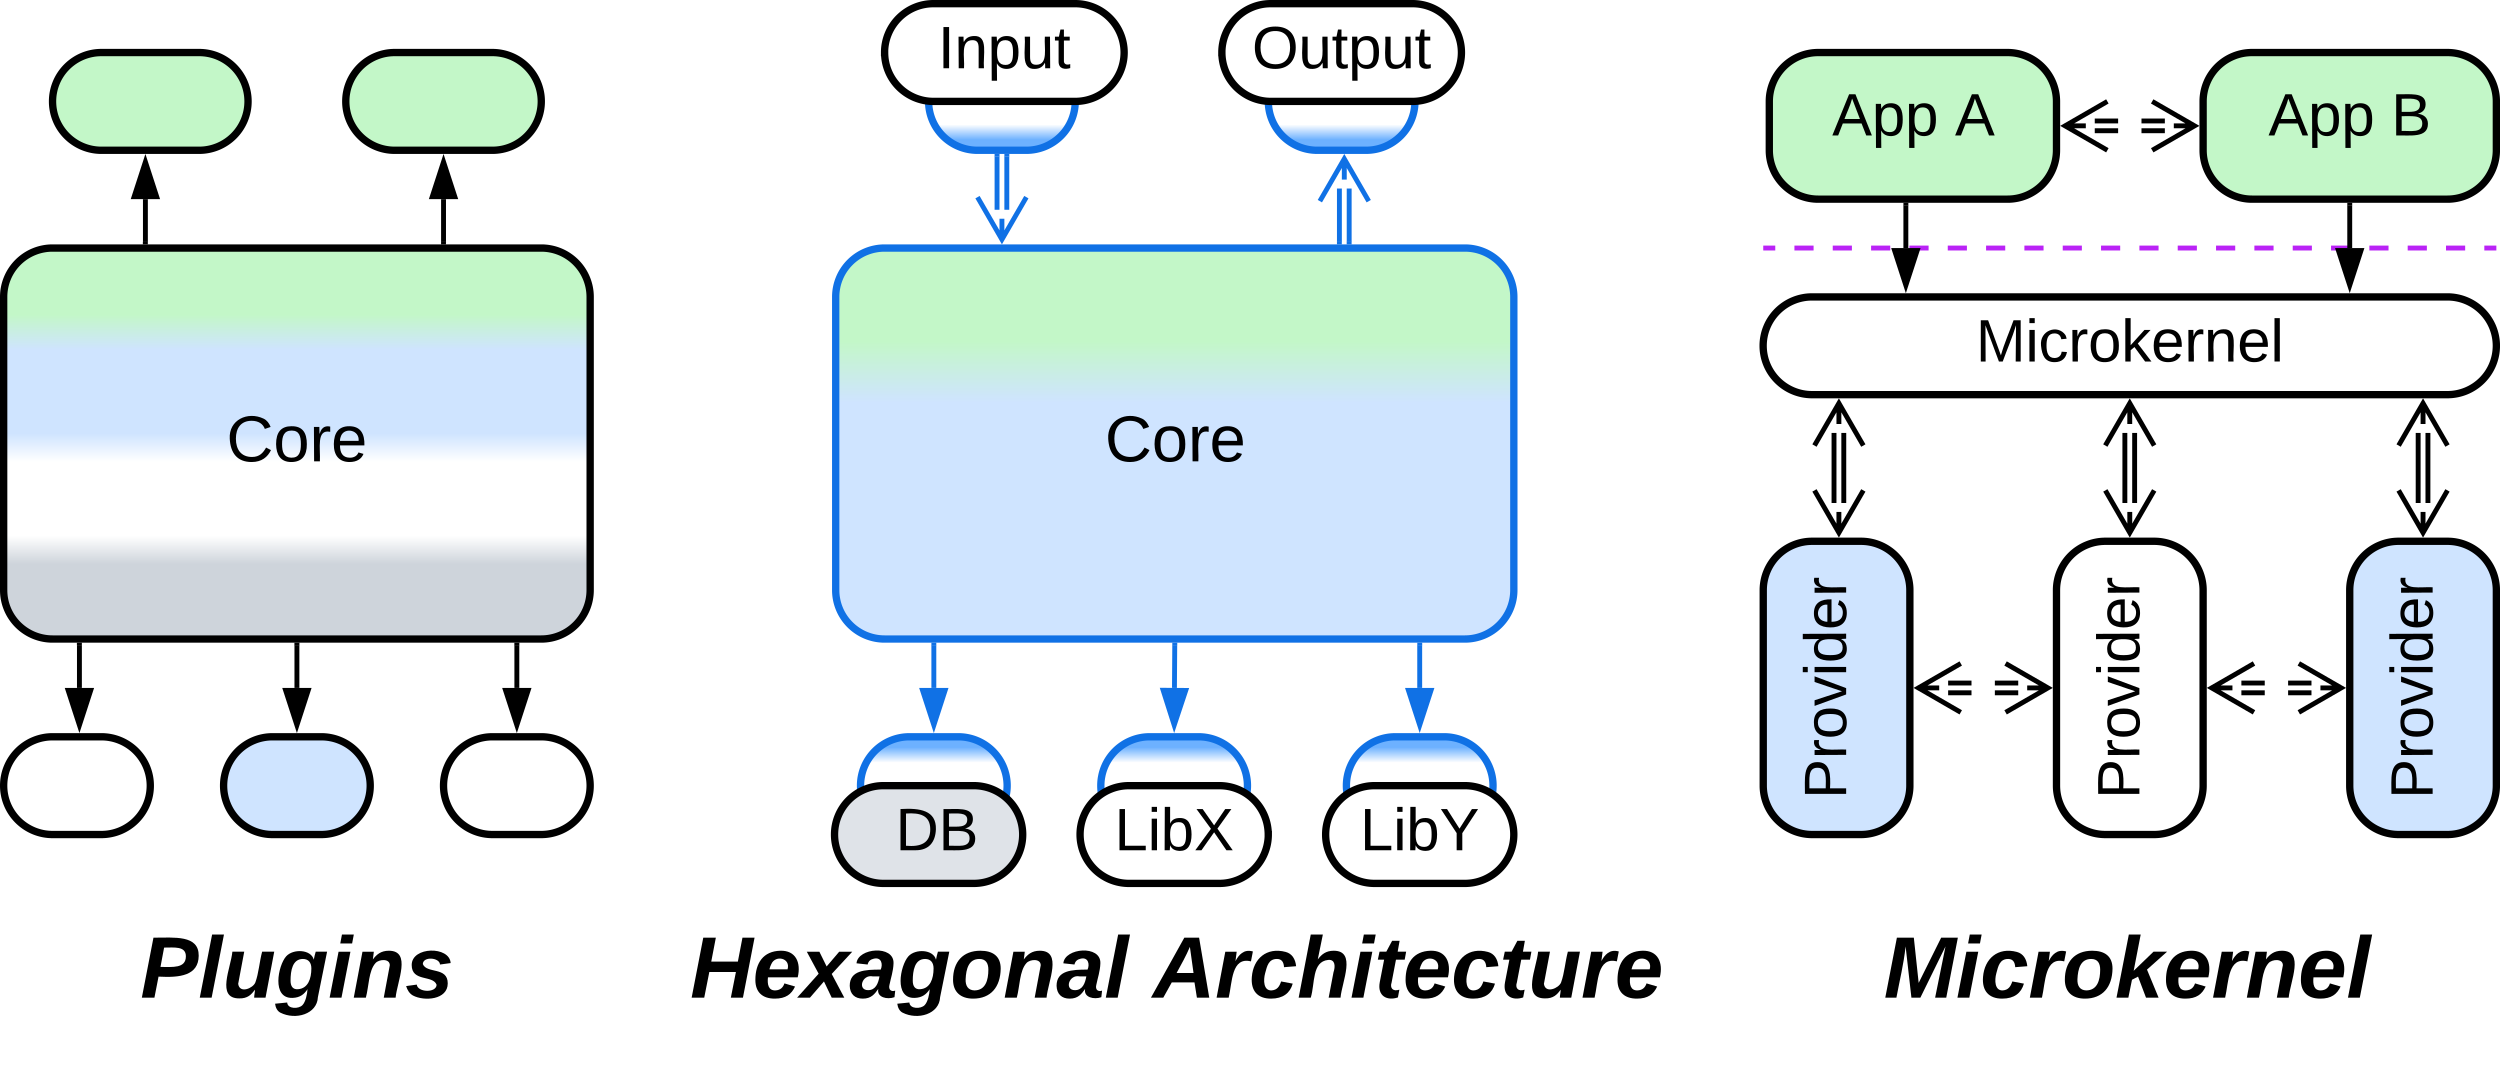 <svg xmlns="http://www.w3.org/2000/svg" xmlns:xlink="http://www.w3.org/1999/xlink" xmlns:lucid="lucid" width="1023.03" height="443"><g transform="translate(-498.5 -338.5)" lucid:page-tab-id="0_0"><path d="M500 460a20 20 0 0 1 20-20h200a20 20 0 0 1 20 20v120a20 20 0 0 1-20 20H520a20 20 0 0 1-20-20z" stroke="#000" stroke-width="3" fill="url(#a)"/><use xlink:href="#b" transform="matrix(1,0,0,1,505,445) translate(86.185 82.271)"/><path d="M520 380a20 20 0 0 1 20-20h40a20 20 0 0 1 20 20 20 20 0 0 1-20 20h-40a20 20 0 0 1-20-20zM640 380a20 20 0 0 1 20-20h40a20 20 0 0 1 20 20 20 20 0 0 1-20 20h-40a20 20 0 0 1-20-20z" stroke="#000" stroke-width="3" fill="#c3f7c8"/><path d="M558 437.5V420" stroke="#000" stroke-width="2" fill="none"/><path d="M558.98 437.47v1.03H557v-1.03z" stroke="#000" stroke-width=".05"/><path d="M558 404.74l4.63 14.26h-9.26z" stroke="#000" stroke-width="2"/><path d="M680 437.5V420" stroke="#000" stroke-width="2" fill="none"/><path d="M680.98 438.5H679v-1.03H681z" stroke="#000" stroke-width=".05"/><path d="M680 404.74l4.63 14.26h-9.26z" stroke="#000" stroke-width="2"/><path d="M500 660a20 20 0 0 1 20-20h20a20 20 0 0 1 20 20 20 20 0 0 1-20 20h-20a20 20 0 0 1-20-20z" stroke="#000" stroke-width="3" fill="#fff"/><path d="M590 660a20 20 0 0 1 20-20h20a20 20 0 0 1 20 20 20 20 0 0 1-20 20h-20a20 20 0 0 1-20-20z" stroke="#000" stroke-width="3" fill="#cfe4ff"/><path d="M680 660a20 20 0 0 1 20-20h20a20 20 0 0 1 20 20 20 20 0 0 1-20 20h-20a20 20 0 0 1-20-20z" stroke="#000" stroke-width="3" fill="#fff"/><path d="M620 602.5V620" stroke="#000" stroke-width="2" fill="none"/><path d="M620.98 602.53H619v-1.03H621z" stroke="#000" stroke-width=".05"/><path d="M620 635.26L615.37 621h9.26z" stroke="#000" stroke-width="2"/><path d="M710 602.5V620" stroke="#000" stroke-width="2" fill="none"/><path d="M710.98 602.53H709v-1.03H711z" stroke="#000" stroke-width=".05"/><path d="M710 635.26L705.37 621h9.26z" stroke="#000" stroke-width="2"/><path d="M531 602.5V620" stroke="#000" stroke-width="2" fill="none"/><path d="M531.98 602.53H530v-1.03H532z" stroke="#000" stroke-width=".05"/><path d="M531 635.26L526.37 621h9.26z" stroke="#000" stroke-width="2"/><path d="M840.48 460a20 20 0 0 1 20-20h237.5a20 20 0 0 1 20 20v120a20 20 0 0 1-20 20h-237.5a20 20 0 0 1-20-20z" stroke="#1071e5" stroke-width="3" fill="url(#c)"/><use xlink:href="#b" transform="matrix(1,0,0,1,845.478,445) translate(105.185 82.271)"/><path d="M910.5 402.5v21.84M906.5 402.5v21.84" stroke="#1071e5" stroke-width="2" fill="none"/><path d="M911.48 402.53h-1.95v-1.03h1.95zM907.48 402.53h-1.95v-1.03h1.95z" stroke="#1071e5" stroke-width=".05" fill="#1071e5"/><path d="M918.5 419.18l-10 17.32-10-17.32m10 17.32V428M1046.6 437.5v-21.84M1050.6 437.5v-21.84" stroke="#1071e5" stroke-width="2" fill="none"/><path d="M1047.57 438.5h-1.95v-1.03h1.95zM1051.57 438.5h-1.95v-1.03h1.95z" stroke="#1071e5" stroke-width=".05" fill="#1071e5"/><path d="M1038.6 420.82l10-17.32 10 17.32m-10-17.32v8.5M979.22 602.5l-.12 17.5" stroke="#1071e5" stroke-width="2" fill="none"/><path d="M980.2 602.53h-1.96v-1.03h1.96z" stroke="#1071e5" stroke-width=".05" fill="#1071e5"/><path d="M979 635.26l-4.54-14.3 9.27.07z" stroke="#1071e5" stroke-width="2" fill="#1071e5"/><path d="M1079.46 602.5V620" stroke="#1071e5" stroke-width="2" fill="none"/><path d="M1080.44 602.53h-1.95v-1.03h1.94z" stroke="#1071e5" stroke-width=".05" fill="#1071e5"/><path d="M1079.46 635.26l-4.63-14.26h9.27z" stroke="#1071e5" stroke-width="2" fill="#1071e5"/><path d="M880.64 602.5V620" stroke="#1071e5" stroke-width="2" fill="none"/><path d="M881.6 602.53h-1.94v-1.03h1.95z" stroke="#1071e5" stroke-width=".05" fill="#1071e5"/><path d="M880.64 635.26L876 621h9.27z" stroke="#1071e5" stroke-width="2" fill="#1071e5"/><path d="M850.64 660a20 20 0 0 1 20-20h20a20 20 0 0 1 20 20 20 20 0 0 1-20 20h-20a20 20 0 0 1-20-20z" stroke="#1071e5" stroke-width="3" fill="url(#d)" transform="matrix(-1,1.2246467991473532e-16,-1.2246467991473532e-16,-1,1761.277,1320)"/><path d="M949 660a20 20 0 0 1 20-20h20a20 20 0 0 1 20 20 20 20 0 0 1-20 20h-20a20 20 0 0 1-20-20z" stroke="#1071e5" stroke-width="3" fill="url(#e)" transform="matrix(-1,1.2246467991473532e-16,-1.2246467991473532e-16,-1,1957.969,1320)"/><path d="M1049.46 660a20 20 0 0 1 20-20h20a20 20 0 0 1 20 20 20 20 0 0 1-20 20h-20a20 20 0 0 1-20-20z" stroke="#1071e5" stroke-width="3" fill="url(#f)" transform="matrix(-1,1.2246467991473532e-16,-1.2246467991473532e-16,-1,2158.925,1320)"/><path d="M917 680a20 20 0 0 1-20 20h-37a20 20 0 0 1-20-20 20 20 0 0 1 20-20h37a20 20 0 0 1 20 20z" stroke="#000" stroke-width="3" fill="#dfe3e8"/><use xlink:href="#g" transform="matrix(1,-2.4492935982947064e-16,2.4492935982947064e-16,1,845,665) translate(13.169 21.431)"/><use xlink:href="#h" transform="matrix(1,-2.4492935982947064e-16,2.4492935982947064e-16,1,845,665) translate(19.959 21.431)"/><path d="M1017.5 680a20 20 0 0 1-20 20h-37.02a20 20 0 0 1-20-20 20 20 0 0 1 20-20h37a20 20 0 0 1 20 20z" stroke="#000" stroke-width="3" fill="#fff"/><use xlink:href="#i" transform="matrix(1,-2.4492935982947064e-16,2.4492935982947064e-16,1,945.478,665) translate(9.095 21.431)"/><path d="M1117.97 680a20 20 0 0 1-20 20h-37a20 20 0 0 1-20-20 20 20 0 0 1 20-20h37a20 20 0 0 1 20 20z" stroke="#000" stroke-width="3" fill="#fff"/><use xlink:href="#j" transform="matrix(1,-2.4492935982947064e-16,2.4492935982947064e-16,1,1045.956,665) translate(9.095 21.431)"/><path d="M878.5 380a20 20 0 0 1 20-20h20a20 20 0 0 1 20 20 20 20 0 0 1-20 20h-20a20 20 0 0 1-20-20z" stroke="#1071e5" stroke-width="3" fill="url(#k)"/><path d="M1017.52 380a20 20 0 0 1 20-20h20a20 20 0 0 1 20 20 20 20 0 0 1-20 20h-20a20 20 0 0 1-20-20z" stroke="#1071e5" stroke-width="3" fill="url(#l)"/><path d="M860.48 360a20 20 0 0 1 20-20h58.03a20 20 0 0 1 20 20 20 20 0 0 1-20 20H880.5a20 20 0 0 1-20-20z" stroke="#000" stroke-width="3" fill="#fff"/><use xlink:href="#m" transform="matrix(1,0,0,1,865.478,345) translate(16.845 21.431)"/><path d="M998.5 360a20 20 0 0 1 20-20h58.04a20 20 0 0 1 20 20 20 20 0 0 1-20 20h-58.03a20 20 0 0 1-20-20z" stroke="#000" stroke-width="3" fill="#fff"/><use xlink:href="#n" transform="matrix(1,0,0,1,1003.507,345) translate(7.338 21.431)"/><path d="M1221.04 440h3.92m7.84 0h7.84m7.84 0h7.84m7.85 0h7.84m7.85 0h7.84m7.84 0h7.84m7.84 0h7.84m7.84 0h7.84m7.85 0h7.83m7.84 0h7.84m7.86 0h7.84m7.84 0h7.84m7.84 0h7.85m7.84 0h7.85m7.84 0h7.84m7.84 0h7.84m7.84 0h7.84m7.84 0h7.85m7.83 0h7.84m7.84 0h3.94M1221.06 440h-1.02M1519 440h1.04" stroke="#ba23f6" stroke-width="2" fill="none"/><path d="M1220 480a20 20 0 0 1 20-20h260.04a20 20 0 0 1 20 20 20 20 0 0 1-20 20H1240a20 20 0 0 1-20-20z" stroke="#000" stroke-width="3" fill="#fff"/><use xlink:href="#o" transform="matrix(1,0,0,1,1225,465) translate(82.027 21.431)"/><path d="M1222.52 380a20 20 0 0 1 20-20h77.52a20 20 0 0 1 20 20v20a20 20 0 0 1-20 20h-77.52a20 20 0 0 1-20-20z" stroke="#000" stroke-width="3" fill="#c3f7c8"/><use xlink:href="#p" transform="matrix(1,0,0,1,1227.517,365) translate(20.728 28.931)"/><use xlink:href="#q" transform="matrix(1,0,0,1,1227.517,365) translate(70.975 28.931)"/><path d="M1400.04 380a20 20 0 0 1 20-20h80a20 20 0 0 1 20 20v20a20 20 0 0 1-20 20h-80a20 20 0 0 1-20-20z" stroke="#000" stroke-width="3" fill="#c3f7c8"/><use xlink:href="#p" transform="matrix(1,0,0,1,1405.035,365) translate(21.728 28.931)"/><use xlink:href="#r" transform="matrix(1,0,0,1,1405.035,365) translate(71.975 28.931)"/><path d="M1278.4 440v-17.5" stroke="#000" stroke-width="2" fill="none"/><path d="M1278.4 455.26l-4.63-14.26h9.27z" stroke="#000" stroke-width="2"/><path d="M1279.38 422.53h-1.95v-1.03h1.95z" stroke="#000" stroke-width=".05"/><path d="M1460.04 440v-17.5" stroke="#000" stroke-width="2" fill="none"/><path d="M1460.04 455.26L1455.4 441h9.27z" stroke="#000" stroke-width="2"/><path d="M1461 422.53h-1.94v-1.03h1.95z" stroke="#000" stroke-width=".05"/><path d="M1220.04 580a20 20 0 0 1 20-20h20a20 20 0 0 1 20 20v80a20 20 0 0 1-20 20h-20a20 20 0 0 1-20-20z" stroke="#000" stroke-width="3" fill="#cfe4ff"/><use xlink:href="#s" transform="matrix(-1.8369701987210297e-16,-1,1,-1.8369701987210297e-16,1225.035,675) translate(9.608 28.931)"/><path d="M1340.04 580a20 20 0 0 1 20-20h20a20 20 0 0 1 20 20v80a20 20 0 0 1-20 20h-20a20 20 0 0 1-20-20z" stroke="#000" stroke-width="3" fill="#fff"/><use xlink:href="#s" transform="matrix(-1.8369701987210297e-16,-1,1,-1.8369701987210297e-16,1345.035,675) translate(9.608 28.931)"/><path d="M1460.04 580a20 20 0 0 1 20-20h20a20 20 0 0 1 20 20v80a20 20 0 0 1-20 20h-20a20 20 0 0 1-20-20z" stroke="#000" stroke-width="3" fill="#cfe4ff"/><use xlink:href="#s" transform="matrix(-1.8369701987210297e-16,-1,1,-1.8369701987210297e-16,1465.035,675) translate(9.608 28.931)"/><path d="M1372.02 515.66v28.68M1368.02 515.66v28.68M1360.02 520.82l10-17.32 10 17.32m-10-17.32v8.5M1380.03 539.18l-10 17.32-10-17.32m10 17.32V548M1492.04 515.66v28.68M1488.04 515.66v28.68M1480.04 520.82l10-17.32 10 17.32m-10-17.32v8.5M1500.04 539.18l-10 17.32-10-17.32m10 17.32V548M1253 515.66v28.68M1249 515.66v28.68M1241 520.82l10-17.32 10 17.32m-10-17.32v8.5M1261 539.18l-10 17.32-10-17.32m10 17.32V548M1295.7 618h9.56m9.56 0h9.56M1295.7 622h9.56m9.56 0h9.56M1300.86 630l-17.32-10 17.32-10m-17.32 10h8.5M1319.2 610l17.34 10-17.33 10m17.34-10h-8.5M1415.7 618h9.56m9.56 0h9.56M1415.7 622h9.56m9.56 0h9.56M1420.86 630l-17.32-10 17.32-10m-17.32 10h8.5M1439.2 610l17.34 10-17.33 10m17.34-10h-8.5M1355.7 388h9.56m9.56 0h9.56M1355.7 392h9.56m9.56 0h9.56M1360.86 400l-17.32-10 17.32-10m-17.32 10h8.5M1379.2 380l17.34 10-17.33 10m17.34-10h-8.5" stroke="#000" stroke-width="2" fill="none"/><path d="M500 706a6 6 0 0 1 6-6h228a6 6 0 0 1 6 6v68a6 6 0 0 1-6 6H506a6 6 0 0 1-6-6z" stroke="#000" stroke-opacity="0" stroke-width="3" fill="#fff" fill-opacity="0"/><use xlink:href="#t" transform="matrix(1,0,0,1,505,705) translate(50.951 41.757)"/><path d="M760 706a6 6 0 0 1 6-6h428a6 6 0 0 1 6 6v68a6 6 0 0 1-6 6H766a6 6 0 0 1-6-6z" stroke="#000" stroke-opacity="0" stroke-width="3" fill="#fff" fill-opacity="0"/><use xlink:href="#u" transform="matrix(1,0,0,1,765,705) translate(15.938 41.757)"/><use xlink:href="#v" transform="matrix(1,0,0,1,765,705) translate(205.173 41.757)"/><path d="M1217.5 706a6 6 0 0 1 6-6h290.54a6 6 0 0 1 6 6v68a6 6 0 0 1-6 6H1223.5a6 6 0 0 1-6-6z" stroke="#000" stroke-opacity="0" stroke-width="3" fill="#fff" fill-opacity="0"/><g><use xlink:href="#w" transform="matrix(1,0,0,1,1222.491,705) translate(46.895 41.757)"/></g><defs><linearGradient gradientUnits="userSpaceOnUse" id="a" x1="500" y1="600" x2="500" y2="440"><stop offset="19.2%" stop-color="#ced4db"/><stop offset="26.45%" stop-color="#fff"/><stop offset="45.29%" stop-color="#fff"/><stop offset="52.54%" stop-color="#cfe4ff"/><stop offset="73.91%" stop-color="#cfe4ff"/><stop offset="82.97%" stop-color="#c3f7c8"/></linearGradient><path d="M212-179c-10-28-35-45-73-45-59 0-87 40-87 99 0 60 29 101 89 101 43 0 62-24 78-52l27 14C228-24 195 4 139 4 59 4 22-46 18-125c-6-104 99-153 187-111 19 9 31 26 39 46" id="x"/><path d="M100-194c62-1 85 37 85 99 1 63-27 99-86 99S16-35 15-95c0-66 28-99 85-99zM99-20c44 1 53-31 53-75 0-43-8-75-51-75s-53 32-53 75 10 74 51 75" id="y"/><path d="M114-163C36-179 61-72 57 0H25l-1-190h30c1 12-1 29 2 39 6-27 23-49 58-41v29" id="z"/><path d="M100-194c63 0 86 42 84 106H49c0 40 14 67 53 68 26 1 43-12 49-29l28 8c-11 28-37 45-77 45C44 4 14-33 15-96c1-61 26-98 85-98zm52 81c6-60-76-77-97-28-3 7-6 17-6 28h103" id="A"/><g id="b"><use transform="matrix(0.074,0,0,0.074,0,0)" xlink:href="#x"/><use transform="matrix(0.074,0,0,0.074,19.185,0)" xlink:href="#y"/><use transform="matrix(0.074,0,0,0.074,34,0)" xlink:href="#z"/><use transform="matrix(0.074,0,0,0.074,42.815,0)" xlink:href="#A"/></g><linearGradient gradientUnits="userSpaceOnUse" id="c" x1="840.48" y1="440" x2="840.48" y2="600"><stop offset="23.91%" stop-color="#c3f7c8"/><stop offset="39.49%" stop-color="#cfe4ff"/></linearGradient><linearGradient gradientUnits="userSpaceOnUse" id="d" x1="850.64" y1="640" x2="850.64" y2="680"><stop offset="73.57%" stop-color="#fff"/><stop offset="89.29%" stop-color="#6db1ff"/></linearGradient><linearGradient gradientUnits="userSpaceOnUse" id="e" x1="948.98" y1="640" x2="948.98" y2="680"><stop offset="73.57%" stop-color="#fff"/><stop offset="89.29%" stop-color="#6db1ff"/></linearGradient><linearGradient gradientUnits="userSpaceOnUse" id="f" x1="1049.46" y1="640" x2="1049.46" y2="680"><stop offset="73.57%" stop-color="#fff"/><stop offset="89.29%" stop-color="#6db1ff"/></linearGradient><path d="M30-248c118-7 216 8 213 122C240-48 200 0 122 0H30v-248zM63-27c89 8 146-16 146-99s-60-101-146-95v194" id="B"/><path d="M160-131c35 5 61 23 61 61C221 17 115-2 30 0v-248c76 3 177-17 177 60 0 33-19 50-47 57zm-97-11c50-1 110 9 110-42 0-47-63-36-110-37v79zm0 115c55-2 124 14 124-45 0-56-70-42-124-44v89" id="C"/><g id="h"><use transform="matrix(0.068,0,0,0.068,0,0)" xlink:href="#B"/><use transform="matrix(0.068,0,0,0.068,17.586,0)" xlink:href="#C"/></g><path d="M30 0v-248h33v221h125V0H30" id="D"/><path d="M24-231v-30h32v30H24zM24 0v-190h32V0H24" id="E"/><path d="M115-194c53 0 69 39 70 98 0 66-23 100-70 100C84 3 66-7 56-30L54 0H23l1-261h32v101c10-23 28-34 59-34zm-8 174c40 0 45-34 45-75 0-40-5-75-45-74-42 0-51 32-51 76 0 43 10 73 51 73" id="F"/><path d="M195 0l-74-108L45 0H8l94-129-87-119h37l69 98 67-98h37l-84 118L233 0h-38" id="G"/><g id="i"><use transform="matrix(0.068,0,0,0.068,0,0)" xlink:href="#D"/><use transform="matrix(0.068,0,0,0.068,13.58,0)" xlink:href="#E"/><use transform="matrix(0.068,0,0,0.068,18.944,0)" xlink:href="#F"/><use transform="matrix(0.068,0,0,0.068,32.525,0)" xlink:href="#G"/></g><path d="M137-103V0h-34v-103L8-248h37l75 118 75-118h37" id="H"/><g id="j"><use transform="matrix(0.068,0,0,0.068,0,0)" xlink:href="#D"/><use transform="matrix(0.068,0,0,0.068,13.58,0)" xlink:href="#E"/><use transform="matrix(0.068,0,0,0.068,18.944,0)" xlink:href="#F"/><use transform="matrix(0.068,0,0,0.068,32.525,0)" xlink:href="#H"/></g><linearGradient gradientUnits="userSpaceOnUse" id="k" x1="878.51" y1="360" x2="878.51" y2="400"><stop offset="73.57%" stop-color="#fff"/><stop offset="89.29%" stop-color="#6db1ff"/></linearGradient><linearGradient gradientUnits="userSpaceOnUse" id="l" x1="1017.52" y1="360" x2="1017.52" y2="400"><stop offset="73.57%" stop-color="#fff"/><stop offset="89.29%" stop-color="#6db1ff"/></linearGradient><path d="M33 0v-248h34V0H33" id="I"/><path d="M117-194c89-4 53 116 60 194h-32v-121c0-31-8-49-39-48C34-167 62-67 57 0H25l-1-190h30c1 10-1 24 2 32 11-22 29-35 61-36" id="J"/><path d="M115-194c55 1 70 41 70 98S169 2 115 4C84 4 66-9 55-30l1 105H24l-1-265h31l2 30c10-21 28-34 59-34zm-8 174c40 0 45-34 45-75s-6-73-45-74c-42 0-51 32-51 76 0 43 10 73 51 73" id="K"/><path d="M84 4C-5 8 30-112 23-190h32v120c0 31 7 50 39 49 72-2 45-101 50-169h31l1 190h-30c-1-10 1-25-2-33-11 22-28 36-60 37" id="L"/><path d="M59-47c-2 24 18 29 38 22v24C64 9 27 4 27-40v-127H5v-23h24l9-43h21v43h35v23H59v120" id="M"/><g id="m"><use transform="matrix(0.068,0,0,0.068,0,0)" xlink:href="#I"/><use transform="matrix(0.068,0,0,0.068,6.79,0)" xlink:href="#J"/><use transform="matrix(0.068,0,0,0.068,20.37,0)" xlink:href="#K"/><use transform="matrix(0.068,0,0,0.068,33.951,0)" xlink:href="#L"/><use transform="matrix(0.068,0,0,0.068,47.531,0)" xlink:href="#M"/></g><path d="M140-251c81 0 123 46 123 126C263-46 219 4 140 4 59 4 17-45 17-125s42-126 123-126zm0 227c63 0 89-41 89-101s-29-99-89-99c-61 0-89 39-89 99S79-25 140-24" id="N"/><g id="n"><use transform="matrix(0.068,0,0,0.068,0,0)" xlink:href="#N"/><use transform="matrix(0.068,0,0,0.068,19.012,0)" xlink:href="#L"/><use transform="matrix(0.068,0,0,0.068,32.593,0)" xlink:href="#M"/><use transform="matrix(0.068,0,0,0.068,39.383,0)" xlink:href="#K"/><use transform="matrix(0.068,0,0,0.068,52.963,0)" xlink:href="#L"/><use transform="matrix(0.068,0,0,0.068,66.543,0)" xlink:href="#M"/></g><path d="M240 0l2-218c-23 76-54 145-80 218h-23L58-218 59 0H30v-248h44l77 211c21-75 51-140 76-211h43V0h-30" id="O"/><path d="M96-169c-40 0-48 33-48 73s9 75 48 75c24 0 41-14 43-38l32 2c-6 37-31 61-74 61-59 0-76-41-82-99-10-93 101-131 147-64 4 7 5 14 7 22l-32 3c-4-21-16-35-41-35" id="P"/><path d="M143 0L79-87 56-68V0H24v-261h32v163l83-92h37l-77 82L181 0h-38" id="Q"/><path d="M24 0v-261h32V0H24" id="R"/><g id="o"><use transform="matrix(0.068,0,0,0.068,0,0)" xlink:href="#O"/><use transform="matrix(0.068,0,0,0.068,20.302,0)" xlink:href="#E"/><use transform="matrix(0.068,0,0,0.068,25.667,0)" xlink:href="#P"/><use transform="matrix(0.068,0,0,0.068,37.889,0)" xlink:href="#z"/><use transform="matrix(0.068,0,0,0.068,45.969,0)" xlink:href="#y"/><use transform="matrix(0.068,0,0,0.068,59.549,0)" xlink:href="#Q"/><use transform="matrix(0.068,0,0,0.068,71.772,0)" xlink:href="#A"/><use transform="matrix(0.068,0,0,0.068,85.352,0)" xlink:href="#z"/><use transform="matrix(0.068,0,0,0.068,93.432,0)" xlink:href="#J"/><use transform="matrix(0.068,0,0,0.068,107.012,0)" xlink:href="#A"/><use transform="matrix(0.068,0,0,0.068,120.593,0)" xlink:href="#R"/></g><path d="M205 0l-28-72H64L36 0H1l101-248h38L239 0h-34zm-38-99l-47-123c-12 45-31 82-46 123h93" id="S"/><g id="p"><use transform="matrix(0.068,0,0,0.068,0,0)" xlink:href="#S"/><use transform="matrix(0.068,0,0,0.068,16.296,0)" xlink:href="#K"/><use transform="matrix(0.068,0,0,0.068,29.877,0)" xlink:href="#K"/></g><use transform="matrix(0.068,0,0,0.068,0,0)" xlink:href="#S" id="q"/><use transform="matrix(0.068,0,0,0.068,0,0)" xlink:href="#C" id="r"/><path d="M30-248c87 1 191-15 191 75 0 78-77 80-158 76V0H30v-248zm33 125c57 0 124 11 124-50 0-59-68-47-124-48v98" id="T"/><path d="M108 0H70L1-190h34L89-25l56-165h34" id="U"/><path d="M85-194c31 0 48 13 60 33l-1-100h32l1 261h-30c-2-10 0-23-3-31C134-8 116 4 85 4 32 4 16-35 15-94c0-66 23-100 70-100zm9 24c-40 0-46 34-46 75 0 40 6 74 45 74 42 0 51-32 51-76 0-42-9-74-50-73" id="V"/><g id="s"><use transform="matrix(0.068,0,0,0.068,0,0)" xlink:href="#T"/><use transform="matrix(0.068,0,0,0.068,16.296,0)" xlink:href="#z"/><use transform="matrix(0.068,0,0,0.068,24.377,0)" xlink:href="#y"/><use transform="matrix(0.068,0,0,0.068,37.957,0)" xlink:href="#U"/><use transform="matrix(0.068,0,0,0.068,50.179,0)" xlink:href="#E"/><use transform="matrix(0.068,0,0,0.068,55.543,0)" xlink:href="#V"/><use transform="matrix(0.068,0,0,0.068,69.123,0)" xlink:href="#A"/><use transform="matrix(0.068,0,0,0.068,82.704,0)" xlink:href="#z"/></g><path d="M241-173c-1 82-78 91-166 86L58 0H6l48-248c87 0 188-12 187 75zm-53 2c0-43-48-36-90-36l-15 80c50 0 105 7 105-44" id="W"/><path d="M6 0l51-261h49L55 0H6" id="X"/><path d="M69 3c-96 0-34-126-28-193h49L65-57c6 42 62 18 71-6 14-38 17-86 28-127h50L178 0h-47c0-11 4-26 3-33-14 20-30 37-65 36" id="Y"/><path d="M45-171c29-32 103-29 114 14 2-11 5-23 8-33h47L176-2c-3 70-92 96-155 64C9 56 1 42-1 25l50-5c2 28 48 27 63 11 13-13 20-45 21-66-13 20-30 35-62 36-87 3-60-134-26-172zM94-35c41-3 55-43 55-86 0-24-12-39-35-39-43 0-51 48-51 90 0 22 9 37 31 35" id="Z"/><path d="M50-224l7-37h49l-7 37H50zM6 0l37-190h49L55 0H6" id="aa"/><path d="M151-194c95 0 34 128 28 194h-49l25-134c0-29-45-25-59-9C67-111 69-48 56 0H6l36-190h47l-4 32c15-20 33-36 66-36" id="ab"/><path d="M144-137c-1-29-70-35-71-2 16 41 103 10 103 80C176 9 79 16 32-9 18-17 9-31 4-48l44-6c3 32 80 36 82 1-15-42-103-11-103-82 0-77 157-79 161-8" id="ac"/><g id="t"><use transform="matrix(0.099,0,0,0.099,0,0)" xlink:href="#W"/><use transform="matrix(0.099,0,0,0.099,23.704,0)" xlink:href="#X"/><use transform="matrix(0.099,0,0,0.099,33.58,0)" xlink:href="#Y"/><use transform="matrix(0.099,0,0,0.099,55.21,0)" xlink:href="#Z"/><use transform="matrix(0.099,0,0,0.099,76.84,0)" xlink:href="#aa"/><use transform="matrix(0.099,0,0,0.099,86.716,0)" xlink:href="#ab"/><use transform="matrix(0.099,0,0,0.099,108.346,0)" xlink:href="#ac"/></g><path d="M168 0l21-106H79L58 0H6l48-248h52l-19 99h110l19-99h50L218 0h-50" id="ad"/><path d="M114-194c63-2 87 48 72 110H63c-3 28 1 55 31 54 21-1 32-13 37-29l44 13C160-14 137 4 91 4 41 4 11-22 11-73c0-71 33-119 103-121zm30 77c14-47-50-61-67-22-3 6-6 13-8 22h75" id="ae"/><path d="M127 0L95-67 37 0h-53l89-99-49-91h52l30 61 52-61h54l-85 92 52 98h-52" id="af"/><path d="M166-52c-4 17 5 29 24 23l-3 27c-30 11-74 1-67-34C105-15 91 4 56 4 23 4 3-15 2-49c0-64 63-67 128-67 10-22 3-53-29-45-13 3-22 10-25 24l-46-5c5-64 156-77 153 0-1 33-11 60-17 90zM97-88c-44-9-64 57-19 57 31 0 42-28 47-57H97" id="ag"/><path d="M124-194c51 0 84 22 84 74C207-44 167 4 94 4 43 4 11-23 11-74c0-74 41-120 113-120zM99-30c46 0 58-42 58-86 0-27-11-44-37-44-44 0-55 40-57 84-1 27 10 45 36 46" id="ah"/><g id="u"><use transform="matrix(0.099,0,0,0.099,0,0)" xlink:href="#ad"/><use transform="matrix(0.099,0,0,0.099,25.58,0)" xlink:href="#ae"/><use transform="matrix(0.099,0,0,0.099,45.333,0)" xlink:href="#af"/><use transform="matrix(0.099,0,0,0.099,65.086,0)" xlink:href="#ag"/><use transform="matrix(0.099,0,0,0.099,84.84,0)" xlink:href="#Z"/><use transform="matrix(0.099,0,0,0.099,106.469,0)" xlink:href="#ah"/><use transform="matrix(0.099,0,0,0.099,128.099,0)" xlink:href="#ab"/><use transform="matrix(0.099,0,0,0.099,149.728,0)" xlink:href="#ag"/><use transform="matrix(0.099,0,0,0.099,169.481,0)" xlink:href="#X"/></g><path d="M183 0l-10-63H79L44 0H-7l138-248h61L234 0h-51zm-14-102l-15-108c-16 38-36 73-55 108h70" id="ai"/><path d="M84-151c13-25 34-51 72-40l-8 41C67-170 71-64 56 0H6l36-190h47" id="aj"/><path d="M67-101c-8 29-7 73 27 71 23-2 32-16 39-37l48 9C170-19 141 4 91 4 36 4 7-28 12-86c6-75 61-124 140-103 26 7 40 29 43 59l-50 4c-1-20-9-34-29-34-35 0-41 29-49 59" id="ak"/><path d="M150-105c8-23 8-54-22-51-68 7-54 98-72 156H6l50-261h50L85-158c15-20 33-36 66-36 95 0 34 128 28 194h-49" id="al"/><path d="M72-63c-8 23 5 39 32 30L98-1C54 14 12-6 23-64l18-93H15l7-33h28l24-45h31l-8 45h35l-6 33H90" id="am"/><g id="v"><use transform="matrix(0.099,0,0,0.099,0,0)" xlink:href="#ai"/><use transform="matrix(0.099,0,0,0.099,25.58,0)" xlink:href="#aj"/><use transform="matrix(0.099,0,0,0.099,39.407,0)" xlink:href="#ak"/><use transform="matrix(0.099,0,0,0.099,59.16,0)" xlink:href="#al"/><use transform="matrix(0.099,0,0,0.099,80.79,0)" xlink:href="#aa"/><use transform="matrix(0.099,0,0,0.099,90.667,0)" xlink:href="#am"/><use transform="matrix(0.099,0,0,0.099,102.42,0)" xlink:href="#ae"/><use transform="matrix(0.099,0,0,0.099,122.173,0)" xlink:href="#ak"/><use transform="matrix(0.099,0,0,0.099,141.926,0)" xlink:href="#am"/><use transform="matrix(0.099,0,0,0.099,153.679,0)" xlink:href="#Y"/><use transform="matrix(0.099,0,0,0.099,175.309,0)" xlink:href="#aj"/><use transform="matrix(0.099,0,0,0.099,189.136,0)" xlink:href="#ae"/></g><path d="M212 0l43-212L151 0h-37L90-212C82-137 65-70 52 0H6l48-248h70l20 187 93-187h69L258 0h-46" id="an"/><path d="M128 0L95-87 70-74 55 0H6l51-261h49L77-111l82-79h56l-83 74L180 0h-52" id="ao"/><g id="w"><use transform="matrix(0.099,0,0,0.099,0,0)" xlink:href="#an"/><use transform="matrix(0.099,0,0,0.099,29.531,0)" xlink:href="#aa"/><use transform="matrix(0.099,0,0,0.099,39.407,0)" xlink:href="#ak"/><use transform="matrix(0.099,0,0,0.099,59.16,0)" xlink:href="#aj"/><use transform="matrix(0.099,0,0,0.099,72.988,0)" xlink:href="#ah"/><use transform="matrix(0.099,0,0,0.099,94.617,0)" xlink:href="#ao"/><use transform="matrix(0.099,0,0,0.099,114.37,0)" xlink:href="#ae"/><use transform="matrix(0.099,0,0,0.099,134.123,0)" xlink:href="#aj"/><use transform="matrix(0.099,0,0,0.099,147.951,0)" xlink:href="#ab"/><use transform="matrix(0.099,0,0,0.099,169.58,0)" xlink:href="#ae"/><use transform="matrix(0.099,0,0,0.099,189.333,0)" xlink:href="#X"/></g></defs></g></svg>
